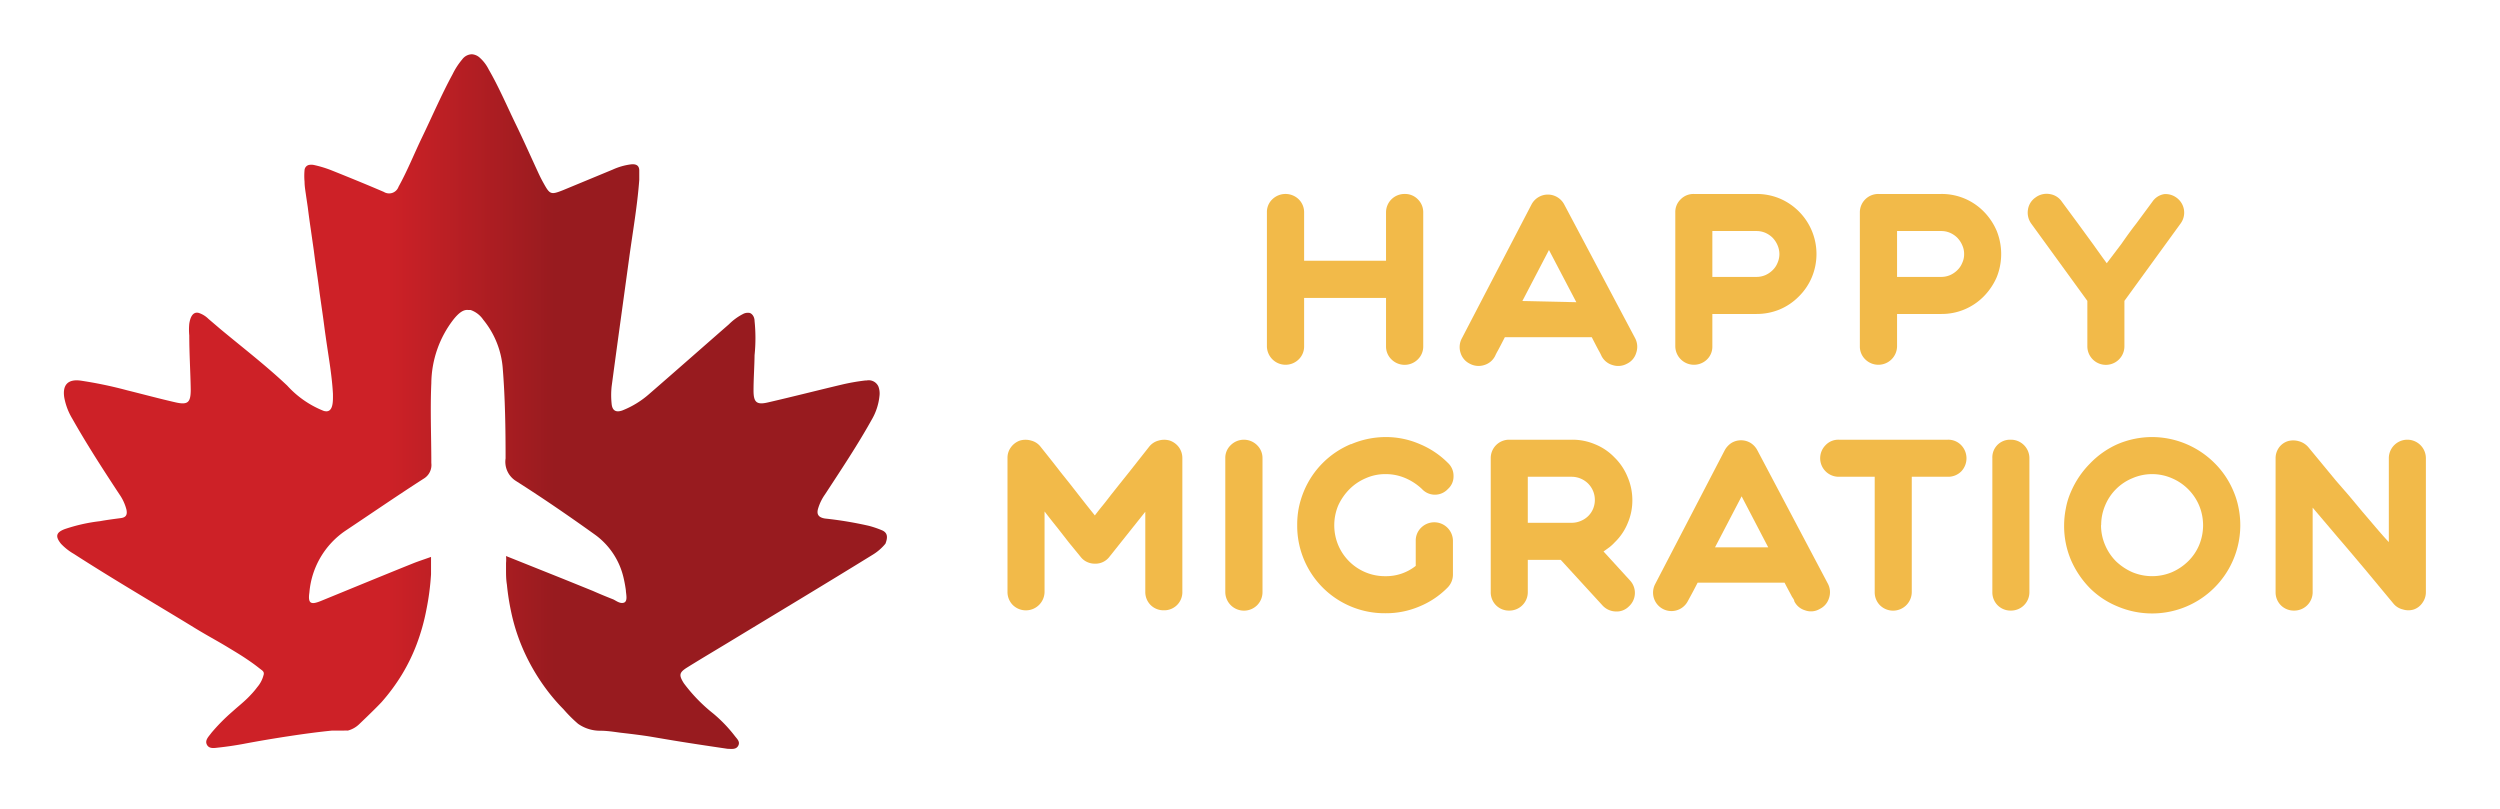 <svg id="Layer_1" data-name="Layer 1" xmlns="http://www.w3.org/2000/svg" xmlns:xlink="http://www.w3.org/1999/xlink" viewBox="0 0 170 55"><defs><linearGradient id="linear-gradient" x1="8.62" y1="26.37" x2="65.08" y2="26.37" gradientTransform="translate(-4.78 0.92)" gradientUnits="userSpaceOnUse"><stop offset="0.4" stop-color="#cd2127"/><stop offset="0.6" stop-color="#981b1f"/></linearGradient></defs><title>logo</title><path d="M40.45,31.86v-.7h0v.71Z" style="fill:#920d10"/><path d="M60,36.07a6.82,6.82,0,0,0-.9-.31,25.38,25.38,0,0,0-3-.5c-.49-.08-.59-.33-.45-.74a3.3,3.3,0,0,1,.45-.9c1.09-1.67,2.2-3.33,3.17-5.07a4,4,0,0,0,.54-1.68,1.32,1.32,0,0,0-.08-.59.72.72,0,0,0-.79-.41h-.07a13.92,13.92,0,0,0-1.57.27c-1.69.4-3.37.83-5.06,1.22-.79.19-1,0-1-.8s.06-1.6.07-2.4a11.44,11.44,0,0,0,0-2.34c0-.22-.12-.47-.33-.54a.7.7,0,0,0-.47.08,3.8,3.8,0,0,0-.94.69c-1.8,1.57-3.6,3.16-5.4,4.72a6.21,6.21,0,0,1-1.85,1.14c-.45.16-.69,0-.73-.46a5.63,5.63,0,0,1,0-1.16c.39-2.93.8-5.86,1.2-8.79.24-1.76.55-3.5.68-5.27,0-.1,0-.21,0-.32s0-.21,0-.31c0-.39-.27-.46-.59-.42a4.3,4.3,0,0,0-1.21.35l-3.38,1.4c-.83.33-.9.3-1.33-.48-.13-.23-.25-.47-.36-.71-.51-1.1-1-2.21-1.54-3.32s-1.14-2.51-1.83-3.7a2.66,2.66,0,0,0-.61-.8.88.88,0,0,0-.53-.23.84.84,0,0,0-.66.35,4.84,4.84,0,0,0-.65,1c-.76,1.4-1.39,2.87-2.08,4.3-.54,1.12-1,2.28-1.6,3.36a.68.68,0,0,1-1,.35c-1.19-.51-2.39-1-3.59-1.48a7.75,7.75,0,0,0-1.16-.35.88.88,0,0,0-.36,0,.39.39,0,0,0-.28.34,4.28,4.28,0,0,0,0,.8c0,.34.07.69.11,1l.11.74c.06.49.13,1,.2,1.47l.21,1.47c.06.48.13,1,.2,1.46s.14,1,.2,1.47l.21,1.47c.07.49.13,1,.2,1.47.18,1.29.42,2.58.49,3.87,0,.43.06,1.37-.63,1.16a6.65,6.65,0,0,1-2.48-1.72c-1.44-1.36-3-2.56-4.54-3.84l-.82-.7a1.69,1.69,0,0,0-.65-.4c-.45-.12-.6.39-.65.74a4.18,4.18,0,0,0,0,.79c0,1.23.08,2.45.1,3.67,0,.9-.19,1.08-1.08.87-1.09-.25-2.16-.54-3.25-.81a28.3,28.3,0,0,0-3.17-.66c-.86-.11-1.23.3-1.1,1.15a4.27,4.27,0,0,0,.54,1.43c1,1.77,2.09,3.45,3.2,5.14a3.2,3.2,0,0,1,.49,1.06c.06.31,0,.52-.38.57s-1,.13-1.42.21a11.58,11.58,0,0,0-2.4.54c-.6.23-.65.5-.25,1a3.89,3.89,0,0,0,.88.69c2.62,1.69,5.31,3.26,8,4.9.4.25.81.49,1.23.73s.83.47,1.24.72.82.49,1.22.76.61.42.9.65l.17.13a.44.44,0,0,1,.13.14.3.3,0,0,1,0,.21,2,2,0,0,1-.43.82,5.27,5.27,0,0,1-.44.52c-.3.33-.65.62-1,.92l-.26.23a12.87,12.87,0,0,0-1.42,1.44c-.17.24-.46.49-.3.8s.53.22.83.19c.54-.06,1.09-.14,1.63-.24,1-.19,2-.36,3.05-.52s2-.29,3-.39l.53,0,.27,0a2.56,2.56,0,0,1,.27,0,1.74,1.74,0,0,0,.78-.44l.52-.5c.35-.34.7-.68,1-1a13.26,13.26,0,0,0,1.38-1.87,12.58,12.58,0,0,0,1-2.05A14.17,14.17,0,0,0,29,41.43a17.22,17.22,0,0,0,.31-2.38c0-.39,0-.79,0-1.18-.5.18-.88.3-1.25.45-2.09.84-4.17,1.7-6.25,2.55-.69.28-.88.16-.77-.59a5.64,5.64,0,0,1,2.45-4.19c1.77-1.18,3.53-2.39,5.32-3.54a1.08,1.08,0,0,0,.52-1.06c0-1.81-.08-3.63,0-5.44a7.2,7.2,0,0,1,1.51-4.33c.37-.46.68-.68,1-.64H32a1.71,1.71,0,0,1,.86.66,5.93,5.93,0,0,1,1.33,3.35c.16,2,.19,4.06.19,6.08a1.54,1.54,0,0,0,.71,1.54c1.84,1.17,3.63,2.4,5.4,3.67a5,5,0,0,1,1.91,2.9,8.85,8.85,0,0,1,.16.87c0,.21.15.73-.13.83s-.57-.16-.75-.23c-.46-.18-.92-.37-1.37-.57l-2-.81-3.9-1.56a2.45,2.45,0,0,1,0,.47c0,.16,0,.32,0,.48,0,.32,0,.63.06,1a16.18,16.18,0,0,0,.28,1.81,13.12,13.12,0,0,0,1.17,3.32,13.82,13.82,0,0,0,1.5,2.33c.29.36.58.69.89,1a9.56,9.56,0,0,0,1,1,2.6,2.6,0,0,0,1.51.47c.45,0,.9.07,1.34.13.69.08,1.38.16,2.07.27l1,.17c1.41.24,2.83.45,4.25.66.25,0,.57.07.72-.21s-.09-.47-.23-.66a9.66,9.66,0,0,0-1.47-1.53,11,11,0,0,1-2-2.06c-.35-.56-.32-.73.24-1.08.9-.56,1.81-1.1,2.72-1.65,3.3-2,6.63-4,9.87-6a3.38,3.38,0,0,0,.88-.76C60.39,36.51,60.34,36.23,60,36.07Z" style="fill:url(#linear-gradient)"/><path d="M95.52,13.19a1.21,1.21,0,0,1,.89.36,1.23,1.23,0,0,1,.37.9v9.1a1.22,1.22,0,0,1-.37.89,1.27,1.27,0,0,1-1.79,0,1.22,1.22,0,0,1-.37-.89V20.26H88.68v3.29a1.22,1.22,0,0,1-.37.89,1.27,1.27,0,0,1-2.16-.89v-9.1a1.19,1.19,0,0,1,.37-.9,1.29,1.29,0,0,1,1.79,0,1.23,1.23,0,0,1,.37.9v3.28h5.57V14.45a1.25,1.25,0,0,1,1.27-1.26Z" style="fill:#f2ba49"/><path d="M111.19,23a1.25,1.25,0,0,1,.07,1,1.18,1.18,0,0,1-.62.73,1.24,1.24,0,0,1-1,.09,1.21,1.21,0,0,1-.74-.62,3.91,3.91,0,0,0-.18-.35c-.11-.2-.27-.51-.48-.92h-5.91c-.21.41-.37.72-.48.92a3.91,3.91,0,0,0-.18.35,1.21,1.21,0,0,1-.73.62,1.26,1.26,0,0,1-1-.09,1.21,1.21,0,0,1-.62-.73,1.26,1.26,0,0,1,.09-1l4.73-9.09a1.26,1.26,0,0,1,.47-.5,1.25,1.25,0,0,1,1.29,0,1.26,1.26,0,0,1,.47.5Zm-4-2.45L105.33,17l-1.81,3.47Z" style="fill:#f2ba49"/><path d="M119.44,13.19a4.09,4.09,0,0,1,1.56.3,4.1,4.1,0,0,1,2.21,5.35,4,4,0,0,1-.89,1.32,4,4,0,0,1-1.32.89,4.09,4.09,0,0,1-1.56.3h-3v2.2a1.21,1.21,0,0,1-.36.89,1.27,1.27,0,0,1-2.16-.89v-9.1a1.19,1.19,0,0,1,.37-.9,1.21,1.21,0,0,1,.89-.36Zm-3,2.52v3.12h3a1.53,1.53,0,0,0,.6-.12,1.64,1.64,0,0,0,.5-.34,1.41,1.41,0,0,0,.33-.49,1.51,1.51,0,0,0,.13-.61,1.54,1.54,0,0,0-.13-.6,1.67,1.67,0,0,0-.33-.5,1.64,1.64,0,0,0-.5-.34,1.53,1.53,0,0,0-.6-.12Z" style="fill:#f2ba49"/><path d="M132,13.19a4,4,0,0,1,2.89,1.19,4.25,4.25,0,0,1,.89,1.33,4.23,4.23,0,0,1,0,3.13,4.33,4.33,0,0,1-.89,1.32A4,4,0,0,1,132,21.35h-3v2.2a1.27,1.27,0,0,1-2.16.89,1.22,1.22,0,0,1-.37-.89v-9.1a1.25,1.25,0,0,1,1.27-1.26Zm-3,2.52v3.12h3a1.53,1.53,0,0,0,.6-.12,1.64,1.64,0,0,0,.5-.34,1.41,1.41,0,0,0,.33-.49,1.36,1.36,0,0,0,.13-.61,1.38,1.38,0,0,0-.13-.6,1.67,1.67,0,0,0-.33-.5,1.64,1.64,0,0,0-.5-.34,1.53,1.53,0,0,0-.6-.12Z" style="fill:#f2ba49"/><path d="M148,13.44a1.25,1.25,0,0,1,.28,1.76l-3.82,5.26v3.09a1.26,1.26,0,1,1-2.52,0V20.46l-3.82-5.26a1.28,1.28,0,0,1-.22-.94,1.21,1.21,0,0,1,.5-.82,1.26,1.26,0,0,1,1-.24,1.2,1.2,0,0,1,.81.52l1.1,1.49,1,1.37c.35.49.66.93.95,1.32l1-1.32c.34-.49.67-.95,1-1.37l1.1-1.49a1.2,1.2,0,0,1,.81-.52A1.25,1.25,0,0,1,148,13.44Z" style="fill:#f2ba49"/><path d="M78.14,30.38a1.2,1.2,0,0,1,.64-.42,1.34,1.34,0,0,1,.77,0,1.3,1.3,0,0,1,.62.46,1.26,1.26,0,0,1,.23.72v9.1a1.23,1.23,0,0,1-1.26,1.26,1.24,1.24,0,0,1-.9-.36,1.25,1.25,0,0,1-.36-.9V34.8l-2.43,3.05a1.19,1.19,0,0,1-1,.48,1.25,1.25,0,0,1-.54-.12,1.17,1.17,0,0,1-.44-.36l-.77-.94-.78-1c-.3-.37-.59-.74-.89-1.13v5.46a1.27,1.27,0,0,1-2.16.9,1.25,1.25,0,0,1-.36-.9v-9.1a1.19,1.19,0,0,1,.23-.72,1.28,1.28,0,0,1,.61-.46,1.35,1.35,0,0,1,.77,0,1.17,1.17,0,0,1,.64.42c.48.6.94,1.18,1.38,1.75l.6.75.61.78.58.74.52.65c.15-.2.32-.42.51-.65s.38-.48.58-.74l.62-.78.6-.75Z" style="fill:#f2ba49"/><path d="M83.69,30.27a1.27,1.27,0,0,1,1.79,0,1.22,1.22,0,0,1,.37.89v9.1a1.26,1.26,0,0,1-.37.9,1.27,1.27,0,0,1-2.16-.9v-9.1A1.19,1.19,0,0,1,83.69,30.27Z" style="fill:#f2ba49"/><path d="M91.89,30.2a6,6,0,0,1,2.34-.48,5.77,5.77,0,0,1,2.32.48,5.89,5.89,0,0,1,1.91,1.28,1.19,1.19,0,0,1,.38.9,1.13,1.13,0,0,1-.38.87,1.2,1.2,0,0,1-1.77,0,3.81,3.81,0,0,0-1.13-.74,3.36,3.36,0,0,0-1.33-.27,3.25,3.25,0,0,0-1.36.28,3.49,3.49,0,0,0-1.1.74A3.85,3.85,0,0,0,91,34.37a3.51,3.51,0,0,0,0,2.7,3.45,3.45,0,0,0,1.84,1.84,3.4,3.4,0,0,0,1.36.27,3.24,3.24,0,0,0,2.07-.7V36.77a1.22,1.22,0,0,1,.37-.89,1.27,1.27,0,0,1,2.16.89v2.3a1.25,1.25,0,0,1-.37.89,5.73,5.73,0,0,1-1.91,1.28,5.79,5.79,0,0,1-2.32.46,5.92,5.92,0,0,1-2.34-.46,5.93,5.93,0,0,1-3.19-3.19,5.92,5.92,0,0,1-.46-2.34,6,6,0,0,1,.11-1.19,6.17,6.17,0,0,1,.35-1.13,5.93,5.93,0,0,1,3.19-3.19Z" style="fill:#f2ba49"/><path d="M110.83,39.46a1.24,1.24,0,0,1-.07,1.78,1.16,1.16,0,0,1-.9.34,1.26,1.26,0,0,1-.89-.41l-2.84-3.1h-2.24v2.19a1.25,1.25,0,0,1-1.26,1.26,1.24,1.24,0,0,1-.9-.36,1.25,1.25,0,0,1-.36-.9v-9.1a1.25,1.25,0,0,1,1.26-1.26h4.26a3.93,3.93,0,0,1,1.57.31,3.8,3.8,0,0,1,1.32.89,3.9,3.9,0,0,1,.89,1.32A4,4,0,0,1,111,34a3.91,3.91,0,0,1-.31,1.56,3.8,3.8,0,0,1-.89,1.32,2.92,2.92,0,0,1-.37.34l-.39.28Zm-6.94-3.91h3a1.59,1.59,0,0,0,.61-.13,1.56,1.56,0,0,0,.5-.33,1.51,1.51,0,0,0,.33-.49,1.58,1.58,0,0,0-.33-1.71,1.6,1.6,0,0,0-1.11-.47h-3Z" style="fill:#f2ba49"/><path d="M124.29,39.68a1.24,1.24,0,0,1,.08,1,1.2,1.2,0,0,1-.63.73,1.16,1.16,0,0,1-1,.09,1.18,1.18,0,0,1-.73-.62c0-.11-.12-.23-.18-.35s-.27-.5-.48-.91h-5.91c-.21.41-.37.71-.48.91l-.19.35a1.25,1.25,0,1,1-2.22-1.16l4.73-9.1a1.38,1.38,0,0,1,.46-.5,1.26,1.26,0,0,1,1.3,0,1.3,1.3,0,0,1,.46.5Zm-4.05-2.46-1.81-3.47-1.81,3.47Z" style="fill:#f2ba49"/><path d="M133.36,30.27a1.29,1.29,0,0,1,0,1.79,1.25,1.25,0,0,1-.9.36H130v7.84a1.27,1.27,0,0,1-2.16.9,1.25,1.25,0,0,1-.36-.9V32.42h-2.44a1.26,1.26,0,0,1-.9-2.15,1.19,1.19,0,0,1,.9-.37h7.4A1.22,1.22,0,0,1,133.36,30.27Z" style="fill:#f2ba49"/><path d="M135.81,30.27a1.21,1.21,0,0,1,.9-.37A1.26,1.26,0,0,1,138,31.16v9.1a1.25,1.25,0,0,1-1.26,1.26,1.24,1.24,0,0,1-.9-.36,1.25,1.25,0,0,1-.36-.9v-9.1A1.21,1.21,0,0,1,135.81,30.27Z" style="fill:#f2ba49"/><path d="M144,30.2a6,6,0,0,1,2.34-.48,6,6,0,0,1,2.34.48,6.06,6.06,0,0,1,1.9,1.28,5.86,5.86,0,0,1,1.29,1.91,5.48,5.48,0,0,1,.35,1.13,6,6,0,0,1,.12,1.19A6,6,0,0,1,144,41.24,5.75,5.75,0,0,1,142.12,40a6.31,6.31,0,0,1-1.29-1.91,5.93,5.93,0,0,1-.47-2.34,6,6,0,0,1,.12-1.19,4.94,4.94,0,0,1,.35-1.13,6.19,6.19,0,0,1,1.29-1.91A5.91,5.91,0,0,1,144,30.2Zm-1.13,5.51a3.41,3.41,0,0,0,.28,1.36,3.49,3.49,0,0,0,.74,1.1,3.85,3.85,0,0,0,1.11.74,3.49,3.49,0,0,0,2.69,0,3.67,3.67,0,0,0,1.1-.74,3.36,3.36,0,0,0,.75-1.1,3.51,3.51,0,0,0,0-2.7,3.49,3.49,0,0,0-1.85-1.85,3.37,3.37,0,0,0-2.69,0,3.4,3.4,0,0,0-1.85,1.85A3.39,3.39,0,0,0,142.88,35.71Z" style="fill:#f2ba49"/><path d="M155.57,30a1.33,1.33,0,0,1,.74,0,1.3,1.3,0,0,1,.65.4l1.89,2.29.87,1,.91,1.09.92,1.08c.31.36.6.7.89,1V31.16a1.26,1.26,0,1,1,2.52,0v9.1a1.22,1.22,0,0,1-.22.71,1.18,1.18,0,0,1-.59.47,1.24,1.24,0,0,1-.76,0,1.17,1.17,0,0,1-.64-.4l-1.9-2.29c-.56-.66-1.15-1.37-1.79-2.11l-1.8-2.12v5.71A1.25,1.25,0,0,1,156,41.52a1.24,1.24,0,0,1-.9-.36,1.25,1.25,0,0,1-.36-.9v-9.1a1.24,1.24,0,0,1,.22-.71A1.19,1.19,0,0,1,155.57,30Z" style="fill:#f2ba49"/></svg>